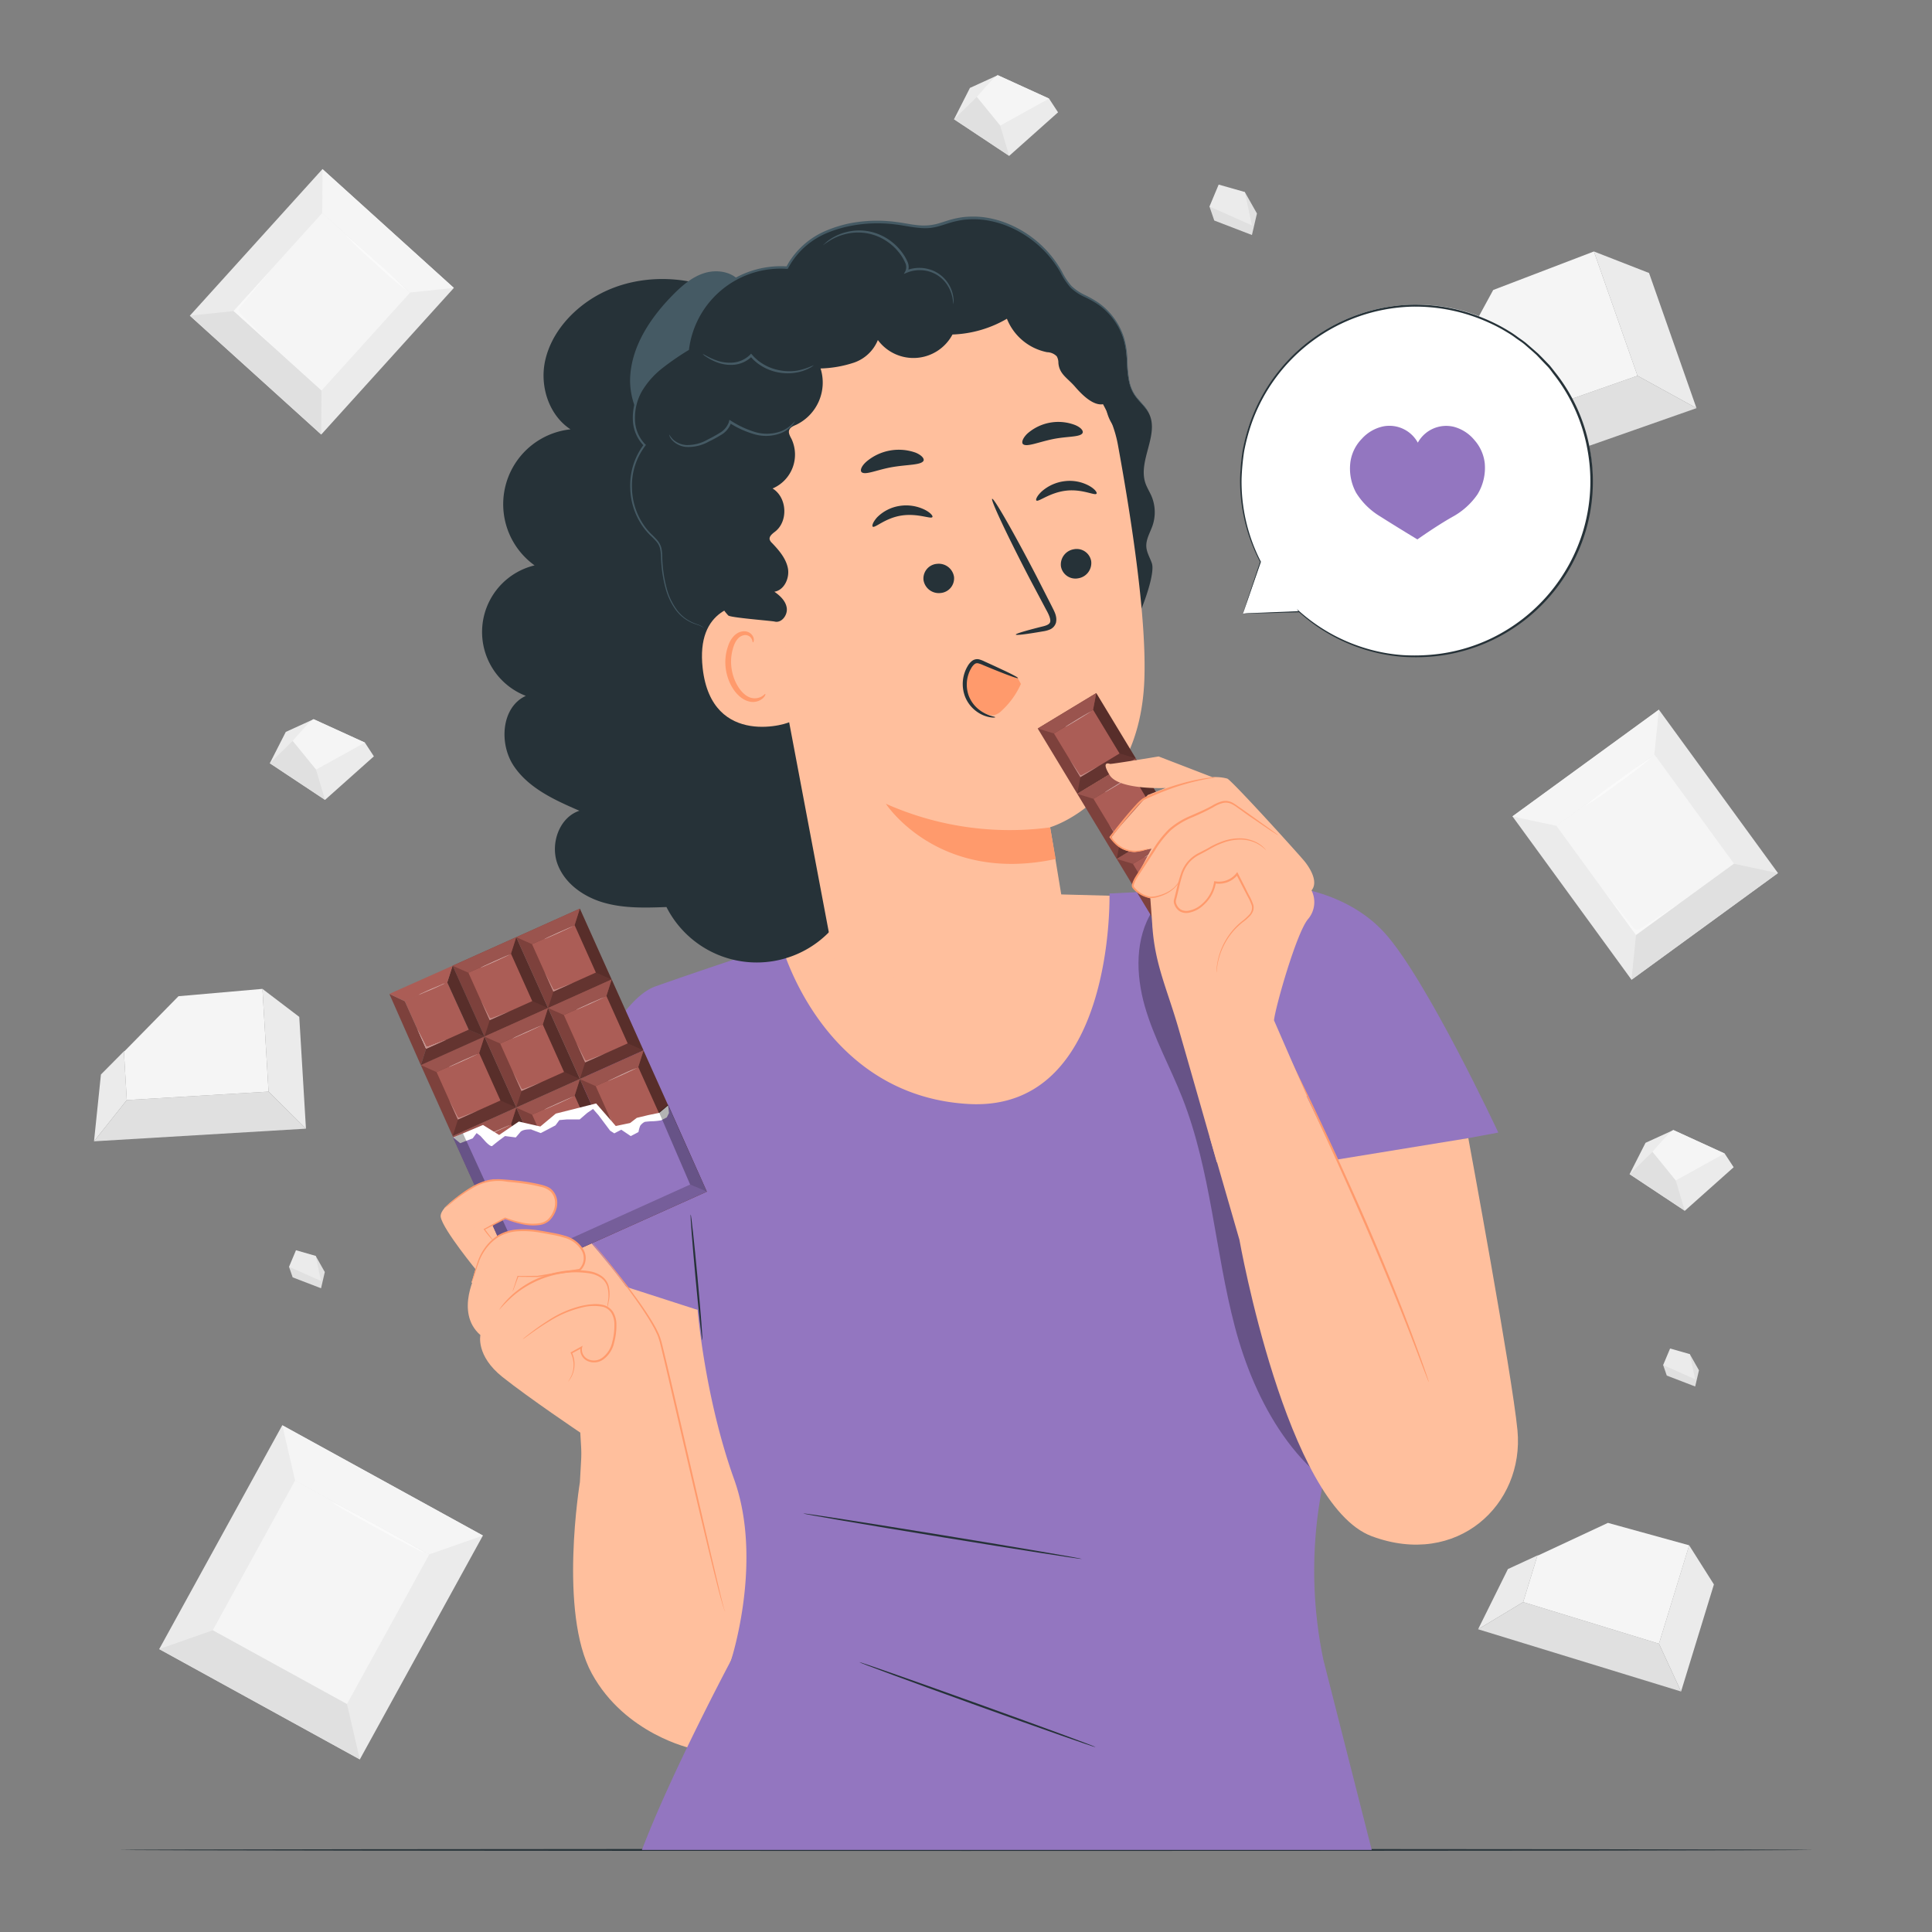 <svg xmlns="http://www.w3.org/2000/svg" viewBox="0 0 500 500"><rect x="0" y="0" width="500" height="500" fill="#808080" stroke="none"/><g id="freepik--background-complete--inject-1069"><rect x="53.47" y="379.04" width="59.25" height="66.11" transform="translate(208.8 10.94) rotate(28.8)" style="fill:#ebebeb"></rect><rect x="63.27" y="389.98" width="39.64" height="44.23" transform="translate(208.8 10.94) rotate(28.8)" style="fill:#f5f5f5"></rect><polygon points="76.38 383.17 73.06 368.86 124.98 397.4 111.12 402.26 76.38 383.17" style="fill:#f5f5f5"></polygon><polygon points="41.2 426.78 55.06 421.92 89.8 441.02 93.12 455.33 41.2 426.78" style="fill:#e0e0e0"></polygon><g style="opacity:0.5"><path d="M109.61,401.77c-.08.14-5.43-2.65-12-6.24s-11.74-6.6-11.66-6.74,5.42,2.65,11.94,6.24S109.68,401.63,109.61,401.77Z" style="fill:#fff"></path></g><rect x="60.38" y="52.53" width="45.85" height="51.16" transform="translate(73.91 -35.7) rotate(42.13)" style="fill:#ebebeb"></rect><rect x="67.96" y="60.99" width="30.68" height="34.23" transform="translate(73.91 -35.7) rotate(42.13)" style="fill:#f5f5f5"></rect><g style="opacity:0.3"><path d="M70,70,60.44,80.51,71,90.09l-8.84-9a1.08,1.08,0,0,1-.13-1.44Z" style="fill:#fff"></path></g><polygon points="83.41 55.13 83.46 43.76 117.46 74.51 106.16 75.7 83.41 55.13" style="fill:#f5f5f5"></polygon><polygon points="49.14 81.69 60.44 80.51 83.19 101.08 83.14 112.45 49.14 81.69" style="fill:#e0e0e0"></polygon><g style="opacity:0.5"><path d="M105.11,75.06a103,103,0,0,1-7.91-6.8,100.83,100.83,0,0,1-7.55-7.19c.09-.1,3.63,2.94,7.9,6.8A102.3,102.3,0,0,1,105.11,75.06Z" style="fill:#fff"></path></g><rect x="402.33" y="192.47" width="46.89" height="52.32" transform="translate(-47.09 292.65) rotate(-36.08)" style="fill:#ebebeb"></rect><rect x="410.08" y="201.12" width="31.37" height="35.01" transform="translate(-47.09 292.65) rotate(-36.08)" style="fill:#f5f5f5"></rect><g style="opacity:0.3"><path d="M414.84,230.27,423.4,242l11.8-8.6-10.82,7a1.11,1.11,0,0,1-1.47-.17Z" style="fill:#fff"></path></g><polygon points="402.79 213.72 391.42 211.29 429.32 183.68 428.14 195.24 402.79 213.72" style="fill:#f5f5f5"></polygon><polygon points="422.22 253.58 423.4 242.01 448.75 223.54 460.12 225.97 422.22 253.58" style="fill:#e0e0e0"></polygon><g style="opacity:0.5"><path d="M427.28,196.16a104.91,104.91,0,0,1-8.45,6.49,104.27,104.27,0,0,1-8.78,6.06,104.09,104.09,0,0,1,8.46-6.49A103.27,103.27,0,0,1,427.28,196.16Z" style="fill:#fff"></path></g><polygon points="81.17 186.13 73.96 189.42 69.83 197.53 84.12 207.01 96.76 195.74 94.43 192.18 81.17 186.13" style="fill:#ebebeb"></polygon><path d="M81.17,186.13c-.76.13-5.43,5.63-5.43,5.63l6.05,7.42,12.64-7Z" style="fill:#f5f5f5"></path><polygon points="69.83 197.53 75.74 191.76 81.79 199.18 84.12 207.01 69.83 197.53" style="fill:#e0e0e0"></polygon><polygon points="433.08 292.46 425.86 295.76 421.74 303.87 436.03 313.35 448.67 302.08 446.33 298.51 433.08 292.46" style="fill:#ebebeb"></polygon><path d="M433.08,292.46c-.76.14-5.43,5.64-5.43,5.64l6,7.42,12.64-7Z" style="fill:#f5f5f5"></path><polygon points="421.74 303.87 427.65 298.1 433.69 305.52 436.03 313.35 421.74 303.87" style="fill:#e0e0e0"></polygon><polygon points="258.23 19.46 251.02 22.75 246.9 30.86 261.18 40.34 273.82 29.07 271.49 25.51 258.23 19.46" style="fill:#ebebeb"></polygon><path d="M258.23,19.46c-.76.13-5.43,5.63-5.43,5.63l6.05,7.42,12.64-7Z" style="fill:#f5f5f5"></path><polygon points="246.9 30.86 252.8 25.09 258.85 32.51 261.18 40.34 246.9 30.86" style="fill:#e0e0e0"></polygon><polygon points="430.42 353.27 431.36 356 438.71 358.82 439.69 354.63 437.31 350.44 430.42 353.27" style="fill:#e0e0e0"></polygon><polygon points="437.31 350.44 432.22 348.99 430.42 353.27 438.71 356.95 437.31 350.44" style="fill:#ebebeb"></polygon><polygon points="74.8 327.85 75.74 330.58 83.09 333.4 84.06 329.2 81.69 325.02 74.8 327.85" style="fill:#e0e0e0"></polygon><polygon points="81.69 325.02 76.6 323.56 74.8 327.85 83.09 331.52 81.69 325.02" style="fill:#ebebeb"></polygon><polygon points="313.01 53.45 314.25 57.07 324 60.82 325.3 55.25 322.15 49.69 313.01 53.45" style="fill:#e0e0e0"></polygon><polygon points="322.15 49.69 315.39 47.77 313.01 53.45 324 58.33 322.15 49.69" style="fill:#ebebeb"></polygon><polygon points="374.06 97.56 368.87 107.01 372.74 128.9 379.41 112.81 374.06 97.56" style="fill:#ebebeb"></polygon><polygon points="412.5 65.08 423.78 97.24 439.05 105.63 426.77 70.65 412.5 65.08" style="fill:#ebebeb"></polygon><polygon points="379.41 112.81 372.74 128.9 439.05 105.63 423.78 97.24 379.41 112.81" style="fill:#e0e0e0"></polygon><polygon points="374.06 97.56 374.06 97.56 379.41 112.81 374.06 97.56" style="fill:#fff"></polygon><g style="opacity:0.3"><polygon points="374.06 97.56 374.06 97.56 379.41 112.81 374.06 97.56" style="fill:#fff"></polygon></g><polygon points="412.5 65.08 412.5 65.08 386.44 75.05 374.3 97.36 374.06 97.56 379.41 112.81 423.78 97.24 412.5 65.08" style="fill:#f5f5f5"></polygon><g style="opacity:0.2"><polygon points="402.56 118.43 439.05 105.63 372.74 128.9 402.56 118.43" style="fill:#fff"></polygon></g><polygon points="397.9 402.54 390.25 406.07 382.53 421.65 394.2 414.62 397.9 402.54" style="fill:#ebebeb"></polygon><polygon points="437.15 399.92 429.34 425.39 435.06 437.76 443.56 410.05 437.15 399.92" style="fill:#ebebeb"></polygon><polygon points="394.2 414.62 382.53 421.65 435.06 437.76 429.34 425.39 394.2 414.62" style="fill:#e0e0e0"></polygon><polygon points="397.9 402.54 397.9 402.54 394.2 414.62 397.9 402.54" style="fill:#fff"></polygon><g style="opacity:0.3"><polygon points="397.9 402.54 397.9 402.54 394.2 414.62 397.9 402.54" style="fill:#fff"></polygon></g><polygon points="437.16 399.92 437.15 399.92 416.13 394.12 398.14 402.52 397.9 402.54 394.2 414.62 429.34 425.39 437.16 399.92" style="fill:#f5f5f5"></polygon><g style="opacity:0.2"><polygon points="406.16 428.89 435.06 437.76 382.53 421.65 406.16 428.89" style="fill:#fff"></polygon></g><polygon points="32.06 272.09 26.12 278.08 24.33 295.37 32.81 284.7 32.06 272.09" style="fill:#ebebeb"></polygon><polygon points="67.92 255.92 69.5 282.51 79.18 292.1 77.45 263.17 67.92 255.92" style="fill:#ebebeb"></polygon><polygon points="32.81 284.7 24.33 295.37 79.18 292.1 69.5 282.51 32.81 284.7" style="fill:#e0e0e0"></polygon><polygon points="32.06 272.09 32.06 272.09 32.81 284.7 32.06 272.09" style="fill:#fff"></polygon><g style="opacity:0.3"><polygon points="32.06 272.09 32.06 272.09 32.81 284.7 32.06 272.09" style="fill:#fff"></polygon></g><polygon points="67.92 255.92 67.92 255.92 46.19 257.82 32.28 271.99 32.06 272.09 32.81 284.7 69.5 282.51 67.92 255.92" style="fill:#f5f5f5"></polygon><g style="opacity:0.2"><polygon points="49 293.9 79.18 292.1 24.33 295.37 49 293.9" style="fill:#fff"></polygon></g></g><g id="freepik--Table--inject-1069"><path d="M469.34,478.76c0,.14-98.18.26-219.27.26s-219.29-.12-219.29-.26,98.16-.26,219.29-.26S469.34,478.61,469.34,478.76Z" style="fill:#263238"></path></g><g id="freepik--speech-bubble--inject-1069"><path d="M321.69,158.81l4.54-13.37a45.53,45.53,0,1,1,10,12.86v0Z" style="fill:#fff"></path><path d="M321.69,158.81s.3,0,.91,0l2.77-.06,10.88-.3h.2l-.11-.18v0l-.18.15a45.43,45.43,0,0,0,19.74,10.43,44.69,44.69,0,0,0,7,1.12,50.47,50.47,0,0,0,7.57-.05,45.15,45.15,0,0,0,15.9-4.33,45.77,45.77,0,0,0,24-28.13,45.17,45.17,0,0,0,1.17-20.77,44.69,44.69,0,0,0-8.75-19.93c-.59-.74-1.15-1.49-1.75-2.21l-1.93-2-1-1L397,90.57l-2.1-1.82c-.72-.58-1.49-1.08-2.23-1.62a24.41,24.41,0,0,0-2.28-1.52,42.66,42.66,0,0,0-4.81-2.55,46.33,46.33,0,0,0-20.5-4.2,45.67,45.67,0,0,0-41.58,30.57,50.42,50.42,0,0,0-1.93,7.34,60.75,60.75,0,0,0-.64,7,45.3,45.3,0,0,0,5.18,21.68v-.09c-1.46,4.37-2.57,7.73-3.34,10q-.54,1.68-.84,2.55c-.18.57-.26.85-.26.85s.11-.3.31-.88.51-1.44.9-2.56c.79-2.26,1.94-5.58,3.44-9.9l0,0,0-.05a45.22,45.22,0,0,1-5-21.56,59.87,59.87,0,0,1,.66-7,50.92,50.92,0,0,1,1.94-7.27,45.34,45.34,0,0,1,41.21-30.17,45.78,45.78,0,0,1,20.25,4.16,40.79,40.79,0,0,1,4.75,2.52,22.65,22.65,0,0,1,2.25,1.51c.74.53,1.5,1,2.21,1.6l2.07,1.8,1,.9.95,1c.63.67,1.27,1.33,1.91,2s1.15,1.46,1.72,2.18a44.23,44.23,0,0,1,8.66,19.7,44.84,44.84,0,0,1-1.15,20.53,45.41,45.41,0,0,1-23.65,27.86,44.85,44.85,0,0,1-15.74,4.32,49.62,49.62,0,0,1-7.5.08,44.26,44.26,0,0,1-6.92-1.08,45.58,45.58,0,0,1-19.66-10.25l-.64-.57.46.72v0l.1-.18-10.79.43-2.8.12Z" style="fill:#263238"></path><path d="M384.25,119.87a10.8,10.8,0,0,0-2.64-5.94,10.36,10.36,0,0,0-5.34-3.47,8.38,8.38,0,0,0-9.34,4.1,8.38,8.38,0,0,0-9-4.2,10.35,10.35,0,0,0-5.5,3.21,10.76,10.76,0,0,0-2.92,5.81,13.13,13.13,0,0,0,1.45,8.14,18.6,18.6,0,0,0,6.28,6.16c4.13,2.63,9.58,5.92,9.58,5.92s4.75-3.38,9-5.8a18.72,18.72,0,0,0,6.56-5.87A13.13,13.13,0,0,0,384.25,119.87Z" style="fill:#9376C0"></path></g><g id="freepik--Character--inject-1069"><path d="M150.08,383.57s-5.56,33.75,3.08,49.53,25.89,19.42,25.89,19.42,12.34-25,15-37.59-.25-81.95-.25-81.95l-40.69-4Z" style="fill:#ffbf9d"></path><path d="M199.17,246.17c1.41-.32,16.54-6.42,16.54-6.42l57.15-8.32,27.72.74-7.25,42.59-20.47,20.58-30,4.17s-38-11.65-36.82-11.94S199.17,246.17,199.17,246.17Z" style="fill:#ffbf9d"></path><path d="M330.2,229.05s17.18.38,28.05,12.28,29.51,51.78,29.51,51.78l-55.92,10.35s-21.74-50.22-21.74-51.77S330.2,229.05,330.2,229.05Z" style="fill:#9376C0"></path><path d="M166.13,478.76H355l-12.5-49.16a113,113,0,0,1,.71-49.38c2.71-11.37,4.23-17.81,5.75-26.65,6.34-36.83-18.73-124.52-18.73-124.52l-43.1,2.19s1.55,56.64-36.5,54.47-48.42-41.38-48.42-41.38-15.71,5-32.56,10.94-34.78,69-34.78,69L180.54,339s1.84,22.64,9.45,43.84-.8,46.87-.8,46.87S173.73,458.73,166.13,478.76Z" style="fill:#9376C0"></path><path d="M178.74,314.3c.14,0,.94,7.26,1.77,16.25s1.39,16.29,1.25,16.31-.94-7.27-1.77-16.26S178.6,314.31,178.74,314.3Z" style="fill:#263238"></path><path d="M280,403.46c0,.14-16.19-2.38-36.11-5.63s-36.06-6-36-6.15,16.19,2.38,36.11,5.63S280,403.32,280,403.46Z" style="fill:#263238"></path><path d="M283.52,452.16c0,.14-13.78-4.68-30.67-10.76s-30.54-11.11-30.5-11.25,13.78,4.68,30.68,10.76S283.57,452,283.52,452.16Z" style="fill:#263238"></path><path d="M136.08,180.09a17.73,17.73,0,0,1,2.27-33.77,19.49,19.49,0,0,1,9.3-35.21c-5.6-3.66-8-11.16-6.58-17.7s6-12.09,11.56-15.78C167.85,67.56,190.78,72,201.15,87l15.42,151.92a26.2,26.2,0,0,1-44.09-4.18c-5.46.2-11,.38-16.28-1.15s-10.22-5.06-12-10.22.57-11.83,5.75-13.55c-6.39-2.76-13.14-5.82-17-11.61S129.76,183,136.08,180.09Z" style="fill:#263238"></path><path d="M163.11,97.21c.55-8,5.37-15.13,11-20.86,2.36-2.4,5-4.7,8.22-5.69s7.14-.38,9.22,2.27l.35,5.62c2,8.73-3.77,17.14-5.83,25.85-.9,3.79-1.43,8.26-4.75,10.3a8.37,8.37,0,0,1-5.93.79C167.51,114,162.55,105.22,163.11,97.21Z" style="fill:#455a64"></path><path d="M168.2,138.16a18,18,0,0,1-1.36-23c-3.78-3.66-3.43-10.12-.64-14.59s7.39-7.43,11.85-10.23c1.06-12.3,13.4-22.45,25.68-21.11,5-9.91,18-13,29-11.33,2.68.42,5.39,1.06,8.08.7a47.2,47.2,0,0,0,5.76-1.56c10.57-2.84,22.24,3.36,27.73,12.83a19.61,19.61,0,0,0,2.89,4.37c1.62,1.62,3.88,2.41,5.86,3.56a17.36,17.36,0,0,1,8.23,11.87c.71,4.15,0,8.76,2.21,12.33,1.12,1.79,2.92,3.12,3.86,5,2.73,5.49-2.88,12.18-.93,18,.4,1.19,1.09,2.25,1.59,3.4a10.76,10.76,0,0,1,.31,7.5c-.62,1.87-1.79,3.66-1.65,5.63.1,1.5.95,2.82,1.43,4.24,1.19,3.47-4.72,18.18-7.55,20.52L198.77,179a17.31,17.31,0,0,1-15.2-13.07,6.37,6.37,0,0,0-1.3-3.27,7.39,7.39,0,0,0-2.72-1.31c-6.32-2.41-8.09-10.45-8.33-17.21a8.23,8.23,0,0,0-.41-2.8A10.54,10.54,0,0,0,168.2,138.16Z" style="fill:#263238"></path><path d="M194.41,134.92C192,118.69,199.83,98.68,215,88.64c9.54-6.33,17.48-7.39,22.75-8.7A37.56,37.56,0,0,1,260,81.68c5.22.54,26,15.14,29.32,33.47,3.72,20.35,7.45,45.35,6.83,60.94-1.25,31.34-24.37,38-24.37,38s4,24.26,4,24.26l5,18.84-64.3-5.44Z" style="fill:#ffbf9d"></path><path d="M282.4,145.23a4,4,0,0,1-3.34,4.43,3.8,3.8,0,0,1-4.49-3.08,4,4,0,0,1,3.33-4.43A3.8,3.8,0,0,1,282.4,145.23Z" style="fill:#263238"></path><path d="M283.77,127.77c-.43.57-3.68-1.29-7.92-.78s-7.11,3-7.63,2.54c-.25-.2.14-1.19,1.37-2.34a10.92,10.92,0,0,1,6-2.67,10.5,10.5,0,0,1,6.38,1.26C283.43,126.63,284,127.51,283.77,127.77Z" style="fill:#263238"></path><path d="M262.89,164.23c-.05-.24,2.54-1,6.75-2.06,1.07-.24,2.07-.57,2.17-1.33s-.43-1.93-1.11-3.13l-4.18-7.88c-5.84-11.23-10.21-20.51-9.75-20.74s5.56,8.68,11.4,19.91l4.05,7.94c.56,1.18,1.43,2.5,1.07,4.19a2.77,2.77,0,0,1-1.6,1.79,7.41,7.41,0,0,1-1.81.48C265.6,164.14,262.94,164.47,262.89,164.23Z" style="fill:#263238"></path><path d="M271.76,214.13a78.82,78.82,0,0,1-42.5-6.12s13.49,20.82,43.95,14.3Z" style="fill:#ff9a6c"></path><path d="M280.17,112.06c-.59,1.12-3.92.81-7.68,1.58s-6.79,2.13-7.74,1.3c-.42-.42-.13-1.47,1.07-2.67A12.11,12.11,0,0,1,278.24,110C279.78,110.64,280.43,111.52,280.17,112.06Z" style="fill:#263238"></path><path d="M239,150.1a4,4,0,0,0,4.41,3.37,3.81,3.81,0,0,0,3.49-4.18,4,4,0,0,0-4.4-3.37A3.81,3.81,0,0,0,239,150.1Z" style="fill:#263238"></path><path d="M225.87,136.3c.57.43,3.2-2.23,7.43-2.88s7.65,1,8,.39c.19-.26-.45-1.11-1.95-1.88a10.93,10.93,0,0,0-6.53-1,10.44,10.44,0,0,0-5.8,2.93C225.89,135.11,225.6,136.11,225.87,136.3Z" style="fill:#263238"></path><path d="M223,122.21c1,.82,4.08-.68,8-1.34s7.34-.49,8-1.61c.26-.54-.41-1.42-2-2.1a12.95,12.95,0,0,0-12.84,2.37C222.85,120.73,222.55,121.79,223,122.21Z" style="fill:#263238"></path><path d="M203,163.47c-.28-2.29-3.57-7.38-5.87-7.47-6.16-.22-17,1.55-15.28,16.91,2.34,21,22.94,14.31,22.91,13.7S203.9,171.38,203,163.47Z" style="fill:#ffbf9d"></path><path d="M198.06,179.59c-.1-.06-.34.3-.92.65a3.69,3.69,0,0,1-2.73.36c-2.31-.57-4.57-3.88-5.09-7.65a12.08,12.08,0,0,1,.44-5.35c.47-1.61,1.34-2.8,2.44-3.12a1.88,1.88,0,0,1,2.27.76c.34.56.26,1,.37,1s.41-.4.15-1.25a2.4,2.4,0,0,0-1-1.23,2.79,2.79,0,0,0-2.08-.31c-1.61.3-2.9,1.95-3.46,3.69a12.56,12.56,0,0,0-.61,6c.6,4.21,3.21,7.93,6.35,8.47a3.93,3.93,0,0,0,3.28-.93C198.08,180.1,198.14,179.62,198.06,179.59Z" style="fill:#ff9a6c"></path><path d="M294.13,114.86c-4.55-2.14-7.69-5.43-8-10.45-2.71,1.17-6-2.11-7.92-4.34s-4.08-3.23-4.3-6.17a3.33,3.33,0,0,0-.42-1.68A3.59,3.59,0,0,0,271,91.15a14.15,14.15,0,0,1-10.41-8.66,29.89,29.89,0,0,1-14.09,4.08A11.44,11.44,0,0,1,227.19,88,10.26,10.26,0,0,1,221,93.85a30,30,0,0,1-8.64,1.51,12.12,12.12,0,0,1-6.3,14.57c-.72.31-1.56.64-1.82,1.39s.23,1.57.61,2.29a9.53,9.53,0,0,1-4.91,12.81c3.74,2.26,4.12,8.45.68,11.14-.71.55-1.64,1.23-1.42,2.1a2,2,0,0,0,.57.84c1.81,1.88,3.63,4,4.13,6.53s-.91,5.69-3.49,6.11c1.51,1.05,3,2.46,3.21,4.28s-1.37,3.89-3.15,3.44c-.76-.2-11.45-1-12-1.58-6.89-7.35-.49-17.14-1.09-27.2s1.74-20.15,5.7-29.41a47.64,47.64,0,0,1,6.25-11,63.87,63.87,0,0,1,10.52-9.86c4.91-3.93,10-7.87,15.87-10,11-4,23.26-1.31,34.39,2.32a49.63,49.63,0,0,1,12.2,5.36c4.44,2.94,7.95,7.09,11.09,11.4,4.53,6.22,8.5,13,10.14,20.57" style="fill:#263238"></path><path d="M297.37,107a7.92,7.92,0,0,0-1.4-2.11c-.53-.65-1.25-1.38-2-2.35a9.75,9.75,0,0,1-1.65-3.78,31.56,31.56,0,0,1-.53-5.2,23.27,23.27,0,0,0-.91-6.21,17.54,17.54,0,0,0-3.55-6.27,17.07,17.07,0,0,0-2.94-2.66,25.46,25.46,0,0,0-3.61-2.07A13.12,13.12,0,0,1,277.3,74a17.09,17.09,0,0,1-2.46-3.71,28.3,28.3,0,0,0-14.95-12.77,25,25,0,0,0-5.28-1.3,22.66,22.66,0,0,0-5.58,0,24.81,24.81,0,0,0-2.8.57c-.92.26-1.82.56-2.73.84a13.64,13.64,0,0,1-5.61.68c-1.92-.14-3.84-.6-5.84-.85a37.34,37.34,0,0,0-12.22.35,32.72,32.72,0,0,0-6,1.87A20.88,20.88,0,0,0,204.09,68c-.21.38-.43.75-.65,1.13l.32-.18a24.52,24.52,0,0,0-26,21.4l.14-.23A66.14,66.14,0,0,0,171,94.87a22.19,22.19,0,0,0-5.36,6.09,14.56,14.56,0,0,0-1.86,7.57,10,10,0,0,0,2.86,6.84l0-.35a17.5,17.5,0,0,0-3.53,11.35,17.91,17.91,0,0,0,3.44,10.16,16.81,16.81,0,0,0,1.64,1.91,22.1,22.1,0,0,1,1.67,1.69,4.49,4.49,0,0,1,1,2,13.41,13.41,0,0,1,.21,2.18,34.1,34.1,0,0,0,1.18,7.94A16.82,16.82,0,0,0,175,158a10.43,10.43,0,0,0,3.68,3c1.16.58,2.15.74,2.73,1.07a4.3,4.3,0,0,1,.84.54,2.59,2.59,0,0,0-.8-.62c-.58-.35-1.57-.54-2.7-1.14a10.17,10.17,0,0,1-3.56-3,16.64,16.64,0,0,1-2.69-5.74,34.79,34.79,0,0,1-1.11-7.87,12.58,12.58,0,0,0-.19-2.25,4.9,4.9,0,0,0-1.06-2.14,23.13,23.13,0,0,0-1.69-1.74,16,16,0,0,1-1.59-1.87,17.45,17.45,0,0,1-3.3-9.91,17,17,0,0,1,3.47-11l.14-.19L167,115a9.39,9.39,0,0,1-2.67-6.49,14,14,0,0,1,1.8-7.26,21.74,21.74,0,0,1,5.23-5.92,68,68,0,0,1,6.83-4.71l.13-.08,0-.15a23.89,23.89,0,0,1,25.33-20.81l.21,0,.11-.2c.21-.35.42-.72.63-1.08a20.21,20.21,0,0,1,9.43-8A31.75,31.75,0,0,1,220,58.49a36.51,36.51,0,0,1,6.05-.68,37,37,0,0,1,6,.32c2,.24,3.9.7,5.88.85a15.52,15.52,0,0,0,3,0,17.91,17.91,0,0,0,2.85-.67c.92-.28,1.82-.59,2.72-.84a25.23,25.23,0,0,1,2.72-.56,22.44,22.44,0,0,1,5.43,0,25.25,25.25,0,0,1,5.16,1.25,27.92,27.92,0,0,1,14.71,12.49,17.8,17.8,0,0,0,2.55,3.8,13.44,13.44,0,0,0,3.65,2.43,25.06,25.06,0,0,1,3.57,2,17,17,0,0,1,2.88,2.58,17.26,17.26,0,0,1,3.51,6.11,22.82,22.82,0,0,1,.95,6.12,30.14,30.14,0,0,0,.59,5.24,9.91,9.91,0,0,0,1.74,3.83c.74,1,1.48,1.69,2,2.32a12.5,12.5,0,0,1,1.16,1.49C297.26,106.84,297.36,107,297.37,107Z" style="fill:#455a64"></path><path d="M213,63.45s.52-.38,1.48-1a14,14,0,0,1,4.41-1.89,13.34,13.34,0,0,1,7,.17,13.79,13.79,0,0,1,7,4.92,11.27,11.27,0,0,1,1.33,2.25,2.66,2.66,0,0,1,.12,2.23l-.43.77.82-.34a8.7,8.7,0,0,1,6.58,0,8.39,8.39,0,0,1,4,3.45,9.3,9.3,0,0,1,1.24,3.35c.13.84.12,1.31.17,1.31s0-.12.05-.34a4.71,4.71,0,0,0,0-1,8.79,8.79,0,0,0-5.27-7.28,9.19,9.19,0,0,0-7-.06l.39.43a3.25,3.25,0,0,0-.07-2.76,12,12,0,0,0-1.41-2.39,14.1,14.1,0,0,0-7.3-5.1,13.45,13.45,0,0,0-7.29-.05,13.29,13.29,0,0,0-4.44,2.12,9.71,9.71,0,0,0-1,.86A1.68,1.68,0,0,0,213,63.45Z" style="fill:#455a64"></path><path d="M181.9,91.65a3.43,3.43,0,0,0,.82.66,14.24,14.24,0,0,0,2.58,1.36,10.19,10.19,0,0,0,4.33.75,7.55,7.55,0,0,0,5-2.21h-.48c.24.25.48.52.72.78s.54.49.82.74a12.75,12.75,0,0,0,5.63,2.63,13.13,13.13,0,0,0,5.08,0,11.46,11.46,0,0,0,3.21-1.15,4.41,4.41,0,0,0,1-.72,17.87,17.87,0,0,1-4.31,1.43,13.39,13.39,0,0,1-4.88-.16,12.59,12.59,0,0,1-5.35-2.54c-.25-.23-.52-.46-.77-.7s-.46-.49-.68-.74l-.24-.26-.23.25a7.15,7.15,0,0,1-4.6,2.08,10.17,10.17,0,0,1-4.15-.59C183.17,92.45,182,91.55,181.9,91.65Z" style="fill:#455a64"></path><path d="M173.17,112.44s0,.13.1.38a3.62,3.62,0,0,0,.59,1,5.65,5.65,0,0,0,3.65,1.84,10.76,10.76,0,0,0,5.91-1.37,34.11,34.11,0,0,0,3.15-1.71,5.79,5.79,0,0,0,2.58-3l.09-.35-.48.21a24.39,24.39,0,0,0,6.68,3,10.83,10.83,0,0,0,6-.11,8,8,0,0,0,3.43-2.08,5.2,5.2,0,0,0,.66-.87c.13-.22.19-.34.17-.35s-.33.41-1,1a8.26,8.26,0,0,1-3.39,1.84,10.76,10.76,0,0,1-5.69,0,24.68,24.68,0,0,1-6.49-3l-.36-.22-.11.43c0,.1-.05.2-.08.3a5.23,5.23,0,0,1-2.31,2.65,33.53,33.53,0,0,1-3.07,1.7,10.57,10.57,0,0,1-5.6,1.45,5.62,5.62,0,0,1-3.52-1.55A9.92,9.92,0,0,1,173.17,112.44Z" style="fill:#455a64"></path><path d="M250.25,175.92a8.44,8.44,0,0,1,.61-2.78,2.83,2.83,0,0,1,2.13-1.7,4.15,4.15,0,0,1,2,.45l8.27,3.36.95,1.75a21,21,0,0,1-4.89,6.84,4.31,4.31,0,0,1-2.17,1.27,4.87,4.87,0,0,1-3-.94,8.65,8.65,0,0,1-3.16-2.57C249.89,180,250.05,177.86,250.25,175.92Z" style="fill:#ff9a6c"></path><path d="M257.56,185.63c.05-.2-1.84-.23-4.06-1.88a8.29,8.29,0,0,1-2.81-3.74,8.5,8.5,0,0,1,0-5.66,7.31,7.31,0,0,1,.63-1.36,3.6,3.6,0,0,1,.84-1.07,1.1,1.1,0,0,1,1-.25,7.15,7.15,0,0,1,1.26.45c1.74.73,3.32,1.37,4.64,1.89,2.66,1.05,4.34,1.62,4.4,1.48s-1.51-1-4.09-2.19c-1.29-.61-2.83-1.32-4.55-2.1a7.71,7.71,0,0,0-1.45-.56,2.21,2.21,0,0,0-1.85.44,4.6,4.6,0,0,0-1.12,1.36,8.78,8.78,0,0,0-.72,1.55,9.12,9.12,0,0,0,.11,6.38,8.7,8.7,0,0,0,3.3,4,8.15,8.15,0,0,0,3.24,1.27C257.11,185.76,257.56,185.69,257.56,185.63Z" style="fill:#263238"></path><g style="opacity:0.3"><path d="M298.33,235.59c-4.62,7.2-4.41,16.58-2.06,24.81s6.59,15.77,9.72,23.73c7.43,18.89,8.43,39.64,13.6,59.27s16.32,39.71,35.44,46.52l2.83-38.75-44.27-91.76s-15.53-16.3-15.39-20.06"></path></g><path d="M320.76,320.85S332.9,389.33,355,397.57s39.55-8.18,37.72-27.41C391.32,355.67,380,294.55,380,294.55l-34,5.55L332.1,271l-19,23.33Z" style="fill:#ffbf9d"></path><path d="M369.74,357.62a1.14,1.14,0,0,1-.11-.22l-.26-.66-1-2.55c-.84-2.22-2.06-5.43-3.6-9.38-3.08-7.9-7.51-18.75-12.71-30.6S341.94,291.73,338.36,284c-1.78-3.81-3.22-6.91-4.24-9.11L333,272.45l-.28-.65a.88.88,0,0,1-.08-.23s.05.06.13.2.19.38.33.63c.3.6.7,1.42,1.22,2.45,1.06,2.17,2.55,5.25,4.39,9,3.67,7.65,8.65,18.27,13.86,30.12s9.59,22.74,12.58,30.68c1.5,4,2.67,7.2,3.45,9.44.37,1.09.67,1.95.88,2.58l.22.68A.67.67,0,0,1,369.74,357.62Z" style="fill:#ff9a6c"></path><rect x="272.4" y="182.53" width="17.71" height="19.76" transform="translate(-58.99 173.46) rotate(-31.19)" style="fill:#7d413c"></rect><rect x="275.33" y="185.8" width="11.85" height="13.22" transform="translate(-58.99 173.47) rotate(-31.19)" style="fill:#ab5d56"></rect><g style="opacity:0.3"><path d="M276.76,196.44l2.84,4.69,4.72-2.85L280,200.55a.41.41,0,0,1-.55-.11Z" style="fill:#fff"></path></g><g style="opacity:0.3"><polygon points="283.71 179.38 282.89 183.69 289.74 195 293.94 196.28 283.71 179.38"></polygon></g><polygon points="272.76 189.82 268.56 188.54 283.71 179.38 282.89 183.69 272.76 189.82" style="fill:#ab5d56"></polygon><g style="opacity:0.1"><polygon points="272.76 189.82 268.56 188.54 283.71 179.38 282.89 183.69 272.76 189.82"></polygon></g><g style="opacity:0.2"><polygon points="278.79 205.45 279.6 201.13 289.74 195 293.94 196.28 278.79 205.45"></polygon></g><g style="opacity:0.5"><path d="M282.54,184s-1.5,1-3.4,2.15-3.46,2.06-3.49,2,1.5-1,3.4-2.16S282.52,184,282.54,184Z" style="fill:#fff"></path></g><rect x="282.63" y="199.45" width="17.68" height="19.72" transform="translate(-66.26 181.14) rotate(-31.18)" style="fill:#7d413c"></rect><rect x="285.55" y="202.71" width="11.83" height="13.19" transform="translate(-66.26 181.14) rotate(-31.18)" style="fill:#ab5d56"></rect><g style="opacity:0.3"><path d="M287,213.33l2.83,4.68,4.72-2.85-4.3,2.27a.4.4,0,0,1-.54-.11Z" style="fill:#fff"></path></g><g style="opacity:0.3"><polygon points="293.92 196.3 293.11 200.6 299.94 211.89 304.13 213.16 293.92 196.3"></polygon></g><polygon points="282.99 206.73 278.8 205.45 293.92 196.3 293.11 200.6 282.99 206.73" style="fill:#ab5d56"></polygon><g style="opacity:0.1"><polygon points="282.99 206.73 278.8 205.45 293.92 196.3 293.11 200.6 282.99 206.73"></polygon></g><g style="opacity:0.2"><polygon points="289.01 222.32 289.82 218.01 299.94 211.89 304.13 213.16 289.01 222.32"></polygon></g><g style="opacity:0.5"><path d="M292.76,200.92s-1.5,1-3.4,2.15-3.46,2.05-3.48,2,1.5-1,3.39-2.15S292.73,200.88,292.76,200.92Z" style="fill:#fff"></path></g><rect x="292.84" y="216.29" width="17.68" height="19.72" transform="translate(-73.5 188.86) rotate(-31.18)" style="fill:#7d413c"></rect><rect x="295.76" y="219.55" width="11.83" height="13.19" transform="translate(-73.5 188.86) rotate(-31.18)" style="fill:#ab5d56"></rect><g style="opacity:0.3"><path d="M297.2,230.17l2.83,4.68,4.72-2.85-4.3,2.27a.41.41,0,0,1-.54-.11Z" style="fill:#fff"></path></g><g style="opacity:0.3"><polygon points="304.13 213.13 303.32 217.44 310.15 228.73 314.35 230 304.13 213.13"></polygon></g><polygon points="293.2 223.56 289.01 222.29 304.13 213.13 303.32 217.44 293.2 223.56" style="fill:#ab5d56"></polygon><g style="opacity:0.1"><polygon points="293.2 223.56 289.01 222.29 304.13 213.13 303.32 217.44 293.2 223.56"></polygon></g><g style="opacity:0.2"><polygon points="299.22 239.16 300.03 234.85 310.15 228.73 314.35 230 299.22 239.16"></polygon></g><g style="opacity:0.5"><path d="M303,217.76s-1.5,1-3.4,2.15-3.46,2.05-3.48,2,1.49-1,3.39-2.16S302.94,217.72,303,217.76Z" style="fill:#fff"></path></g><path d="M287.26,197.7c.41.09,12.6-1.93,12.6-1.93l13.93,5.37a11.6,11.6,0,0,1,3.83.36c1.23.51,19,20.09,20.2,21.66s3.44,5.07,1.6,7.28a6.76,6.76,0,0,1-.88,7.4c-3,3.48-8.53,23-8.83,26.22l8.51,19.55-23.31,17.2S308,276.55,305,266.17s-6.18-16.69-6.79-26.82l-.51-6.87s-3.5-.91-4.69-3.4l5-9.45-4.29.88s-4.58,0-6.06-3.9l2.06-2.58,7.31-8.27,4.63-1.83s-12.09.57-14.49-3.34S287.26,197.7,287.26,197.7Z" style="fill:#ffbf9d"></path><path d="M314.84,251.69a4.07,4.07,0,0,1,0-.57,13.16,13.16,0,0,1,.16-1.63,17.51,17.51,0,0,1,2-5.81,17.68,17.68,0,0,1,4.35-5.2,13.92,13.92,0,0,0,1.9-1.71,2.67,2.67,0,0,0,.73-2.35,14,14,0,0,0-1.18-2.58q-1.37-2.64-2.83-5.51l.41,0a6.25,6.25,0,0,1-6,2.28l.3-.22a9.78,9.78,0,0,1-3.22,5.86,7.53,7.53,0,0,1-4,2,3.43,3.43,0,0,1-2.22-.45A3.65,3.65,0,0,1,303.9,234a2.07,2.07,0,0,1-.07-1.16l.26-1,.48-2a37.72,37.72,0,0,1,1.08-3.79,9.1,9.1,0,0,1,4.79-5.39c1-.53,2-1,2.89-1.56a21.81,21.81,0,0,1,2.78-1.26,13.3,13.3,0,0,1,5.17-.88,9.72,9.72,0,0,1,3.83,1,7.42,7.42,0,0,1,2,1.44,3.73,3.73,0,0,1,.56.67,9.36,9.36,0,0,0-2.69-1.93,9.67,9.67,0,0,0-3.76-.85,12.91,12.91,0,0,0-5,.94,19.34,19.34,0,0,0-2.71,1.27c-.9.52-1.89,1.06-2.88,1.58a9.21,9.21,0,0,0-2.74,2,9.35,9.35,0,0,0-1.81,3.13,37.3,37.3,0,0,0-1,3.75l-.48,2-.26,1a1.66,1.66,0,0,0,.06.88,3.14,3.14,0,0,0,1.14,1.52,3,3,0,0,0,1.89.36,7.12,7.12,0,0,0,3.71-1.83,9.31,9.31,0,0,0,3.05-5.54l0-.27.27,0a5.72,5.72,0,0,0,5.5-2.08l.24-.31.18.35c1,1.92,1.91,3.76,2.8,5.53a13.62,13.62,0,0,1,1.2,2.7,2.83,2.83,0,0,1-.09,1.5,4.09,4.09,0,0,1-.75,1.22,13.79,13.79,0,0,1-2,1.74,19.92,19.92,0,0,0-1.77,1.62,17.33,17.33,0,0,0-2.55,3.42,18.18,18.18,0,0,0-2.1,5.69C314.9,250.92,314.89,251.69,314.84,251.69Z" style="fill:#ff9a6c"></path><path d="M305.39,227.7s0,.06-.05.16a4.41,4.41,0,0,1-.22.44,6.23,6.23,0,0,1-1.17,1.51,8.76,8.76,0,0,1-2.52,1.69,12,12,0,0,1-1.78.64,6.1,6.1,0,0,1-2.14.28,7.4,7.4,0,0,1-4.24-2.41,1.36,1.36,0,0,1-.36-.69,2.31,2.31,0,0,1,.14-.73,9,9,0,0,1,.56-1.28c.48-.84,1-1.59,1.53-2.42l3.32-5.14a27.07,27.07,0,0,1,4.08-5.19,20.54,20.54,0,0,1,5.64-3.45c1.94-.87,3.83-1.64,5.51-2.6a9.79,9.79,0,0,1,2.66-1.15,3.84,3.84,0,0,1,2.74.44c.79.44,1.44,1,2.1,1.41l1.89,1.34,5.67,4.06,1.53,1.12a2.76,2.76,0,0,1,.51.43,4.23,4.23,0,0,1-.57-.34l-1.58-1-5.77-3.93L321,209.54c-.67-.44-1.34-1-2.07-1.36a3.38,3.38,0,0,0-2.44-.37,9.08,9.08,0,0,0-2.53,1.12,59,59,0,0,1-5.53,2.64,20.06,20.06,0,0,0-5.5,3.38,26.83,26.83,0,0,0-4,5.08c-1.15,1.78-2.27,3.49-3.34,5.12-.52.81-1.08,1.61-1.52,2.37a9.25,9.25,0,0,0-.55,1.21,2.33,2.33,0,0,0-.12.57,1,1,0,0,0,.26.44,7.11,7.11,0,0,0,3.95,2.32,5.85,5.85,0,0,0,2-.24,13,13,0,0,0,1.76-.58,9,9,0,0,0,2.49-1.57A9.71,9.71,0,0,0,305.39,227.7Z" style="fill:#ff9a6c"></path><path d="M297.35,219.55a3,3,0,0,1-.75.36,8.33,8.33,0,0,1-2.27.53,7.14,7.14,0,0,1-3.59-.58,7.74,7.74,0,0,1-1.9-1.22,10.71,10.71,0,0,1-1.65-1.87l-.1-.13.11-.14c1.9-2.47,4.15-5.35,6.79-8.23a13.91,13.91,0,0,1,1.67-1.58,21.4,21.4,0,0,1,2-1c1.32-.58,2.61-1.1,3.85-1.56a58.39,58.39,0,0,1,6.72-2,42.2,42.2,0,0,1,4.66-.85c.56-.07,1-.1,1.29-.12a1.33,1.33,0,0,1,.45,0,14.19,14.19,0,0,1-1.71.32c-1.09.2-2.67.5-4.6,1a63.55,63.55,0,0,0-6.64,2.13c-1.23.47-2.5,1-3.81,1.58-.63.29-1.37.59-1.93.91a13.28,13.28,0,0,0-1.59,1.52c-2.61,2.85-4.88,5.72-6.81,8.15v-.26a10.19,10.19,0,0,0,1.54,1.81,8,8,0,0,0,1.78,1.19,7,7,0,0,0,3.42.65A14.57,14.57,0,0,0,297.35,219.55Z" style="fill:#ff9a6c"></path><path d="M143.62,308c-.62-.41-10.56-3.75-14.66-3.16s-15.51,6.85-14.9,10.14S123.5,329,123.5,329s-6,10.57.83,16.52c0,0-1.24,5.33,5.74,10.87s20.11,14.37,20.11,14.37l.83,14.41s25,.45,24.21,0-3.9-27.34-4.31-35.55-18.26-28.32-18.26-28.32Z" style="fill:#ffbf9d"></path><path d="M187.67,417c-.12.06-.58-1.33-1.26-3.83s-1.6-6.17-2.7-10.69c-2.2-9-5.12-21.56-8.32-35.4-1.6-6.91-3.1-13.51-4.56-19.48a19.65,19.65,0,0,0-.69-2.13c-.33-.66-.62-1.33-1-2-.69-1.27-1.44-2.47-2.18-3.61-1.49-2.29-3-4.35-4.36-6.23-2.76-3.73-5.1-6.69-6.71-8.72L154,322.62l-.48-.61-.15-.22s.08,0,.2.18.3.35.51.58l1.95,2.29c1.66,2,4,4.92,6.85,8.63,1.39,1.87,2.91,3.92,4.42,6.21.75,1.15,1.51,2.35,2.23,3.63.37.63.67,1.32,1,2a18.1,18.1,0,0,1,.72,2.19c1.5,6,3,12.57,4.61,19.49,3.19,13.81,6.07,26.32,8.17,35.42,1.06,4.5,1.93,8.15,2.54,10.72.31,1.27.56,2.25.74,2.91A4.1,4.1,0,0,0,187.67,417Z" style="fill:#ff9a6c"></path><path d="M100.78,257.23v0S100.77,257.21,100.78,257.23Z" style="fill:#7d413c"></path><path d="M110.28,271.41l-5.51-12.29s-3.7-1.69-4-1.89l8.14,18.44Z" style="fill:#7d413c"></path><polygon points="121.3 266.47 125.38 268.28 117.14 249.92 115.74 254.25 121.3 266.47" style="fill:#7d413c"></polygon><polygon points="115.38 269.04 115.38 269.04 110.28 271.39 108.92 275.67 125.38 268.28 121.27 266.4 115.38 269.04" style="fill:#7d413c"></polygon><path d="M108,266.32l2.25,4.38a.43.43,0,0,0,.54.18l4.63-1.76,5.88-2.64-5.59-12.35-10.93,5,5.51,12.29Z" style="fill:#ab5d56"></path><rect x="120.47" y="245.35" width="18.04" height="20.13" transform="translate(-93.23 75.41) rotate(-24.17)" style="fill:#7d413c"></rect><rect x="123.46" y="248.68" width="12.07" height="13.47" transform="translate(-93.23 75.41) rotate(-24.17)" style="fill:#ab5d56"></rect><g style="opacity:0.3"><path d="M124.46,258.93l2.28,5.1,5.13-2.3-4.63,1.76a.43.43,0,0,1-.54-.18Z" style="fill:#fff"></path></g><g style="opacity:0.3"><polygon points="133.6 242.54 132.24 246.8 137.75 259.09 141.84 260.9 133.6 242.54"></polygon></g><polygon points="121.23 251.74 117.14 249.93 133.6 242.54 132.24 246.8 121.23 251.74" style="fill:#ab5d56"></polygon><g style="opacity:0.1"><polygon points="121.23 251.74 117.14 249.93 133.6 242.54 132.24 246.8 121.23 251.74"></polygon></g><g style="opacity:0.2"><polygon points="125.38 268.29 126.74 264.03 137.75 259.09 141.84 260.9 125.38 268.29"></polygon></g><g style="opacity:0.5"><path d="M131.85,247.08s-1.64.83-3.71,1.76-3.76,1.64-3.78,1.59,1.64-.83,3.71-1.76S131.83,247,131.85,247.08Z" style="fill:#fff"></path></g><rect x="136.94" y="237.96" width="18.04" height="20.13" transform="translate(-88.76 81.51) rotate(-24.17)" style="fill:#7d413c"></rect><rect x="139.92" y="241.29" width="12.07" height="13.47" transform="translate(-88.76 81.5) rotate(-24.17)" style="fill:#ab5d56"></rect><g style="opacity:0.3"><path d="M140.92,251.54l2.29,5.1,5.12-2.3-4.63,1.76a.41.41,0,0,1-.53-.18Z" style="fill:#fff"></path></g><g style="opacity:0.3"><polygon points="150.06 235.15 148.71 239.41 154.22 251.7 158.3 253.51 150.06 235.15"></polygon></g><polygon points="137.69 244.35 133.61 242.54 150.06 235.15 148.71 239.41 137.69 244.35" style="fill:#ab5d56"></polygon><g style="opacity:0.1"><polygon points="137.69 244.35 133.61 242.54 150.06 235.15 148.71 239.41 137.69 244.35"></polygon></g><g style="opacity:0.2"><polygon points="141.85 260.9 143.21 256.64 154.22 251.7 158.3 253.51 141.85 260.9"></polygon></g><g style="opacity:0.5"><path d="M148.31,239.69s-1.64.83-3.71,1.76-3.76,1.64-3.78,1.6,1.64-.84,3.71-1.76S148.29,239.64,148.31,239.69Z" style="fill:#fff"></path></g><rect x="112.24" y="271.07" width="18.04" height="20.13" transform="translate(-104.48 74.3) rotate(-24.17)" style="fill:#7d413c"></rect><rect x="115.22" y="274.4" width="12.07" height="13.47" transform="translate(-104.48 74.29) rotate(-24.17)" style="fill:#ab5d56"></rect><g style="opacity:0.3"><path d="M116.22,284.65l2.29,5.1,5.13-2.3L119,289.21a.43.43,0,0,1-.54-.18Z" style="fill:#fff"></path></g><g style="opacity:0.3"><polygon points="125.37 268.26 124.01 272.52 129.52 284.81 133.61 286.62 125.37 268.26"></polygon></g><polygon points="113 277.46 108.91 275.64 125.37 268.26 124.01 272.52 113 277.46" style="fill:#ab5d56"></polygon><g style="opacity:0.1"><polygon points="113 277.46 108.91 275.64 125.37 268.26 124.01 272.52 113 277.46"></polygon></g><g style="opacity:0.2"><polygon points="117.16 294.01 118.52 289.75 129.53 284.8 133.62 286.62 117.16 294.01"></polygon></g><g style="opacity:0.5"><path d="M123.61,272.79s-1.64.84-3.7,1.76-3.76,1.65-3.78,1.6,1.64-.83,3.7-1.76S123.59,272.75,123.61,272.79Z" style="fill:#fff"></path></g><rect x="128.7" y="263.68" width="18.04" height="20.13" transform="translate(-100.01 80.39) rotate(-24.17)" style="fill:#7d413c"></rect><rect x="131.68" y="267.01" width="12.07" height="13.47" transform="translate(-100.01 80.39) rotate(-24.17)" style="fill:#ab5d56"></rect><g style="opacity:0.3"><path d="M132.68,277.26l2.29,5.1,5.12-2.3-4.62,1.76a.41.41,0,0,1-.54-.18Z" style="fill:#fff"></path></g><g style="opacity:0.3"><polygon points="141.83 260.87 140.47 265.13 145.98 277.42 150.06 279.24 141.83 260.87"></polygon></g><polygon points="129.46 270.07 125.37 268.26 141.83 260.87 140.47 265.13 129.46 270.07" style="fill:#ab5d56"></polygon><g style="opacity:0.1"><polygon points="129.46 270.07 125.37 268.26 141.83 260.87 140.47 265.13 129.46 270.07"></polygon></g><g style="opacity:0.2"><polygon points="133.61 286.62 134.97 282.36 145.98 277.42 150.06 279.24 133.61 286.62"></polygon></g><g style="opacity:0.5"><path d="M140.07,265.41s-1.64.83-3.71,1.76-3.75,1.64-3.77,1.6,1.63-.84,3.7-1.76S140.05,265.36,140.07,265.41Z" style="fill:#fff"></path></g><rect x="145.17" y="256.29" width="18.04" height="20.13" transform="translate(-95.54 86.48) rotate(-24.17)" style="fill:#7d413c"></rect><rect x="148.15" y="259.62" width="12.07" height="13.47" transform="translate(-95.54 86.48) rotate(-24.17)" style="fill:#ab5d56"></rect><g style="opacity:0.3"><path d="M149.15,269.87l2.29,5.1,5.13-2.3-4.63,1.76a.42.42,0,0,1-.54-.18Z" style="fill:#fff"></path></g><g style="opacity:0.3"><polygon points="158.3 253.48 156.94 257.74 162.45 270.03 166.54 271.84 158.3 253.48"></polygon></g><polygon points="145.93 262.68 141.84 260.87 158.3 253.48 156.94 257.74 145.93 262.68" style="fill:#ab5d56"></polygon><g style="opacity:0.1"><polygon points="145.93 262.68 141.84 260.87 158.3 253.48 156.94 257.74 145.93 262.68"></polygon></g><g style="opacity:0.2"><polygon points="150.08 279.23 151.44 274.97 162.45 270.03 166.54 271.84 150.08 279.23"></polygon></g><g style="opacity:0.5"><path d="M156.54,258s-1.64.83-3.71,1.76-3.75,1.64-3.77,1.59,1.64-.83,3.7-1.76S156.52,258,156.54,258Z" style="fill:#fff"></path></g><rect x="120.49" y="289.47" width="18.04" height="20.13" transform="translate(-111.29 79.29) rotate(-24.17)" style="fill:#7d413c"></rect><rect x="123.48" y="292.8" width="12.07" height="13.47" transform="translate(-111.29 79.29) rotate(-24.17)" style="fill:#ab5d56"></rect><g style="opacity:0.3"><path d="M124.48,303.05l2.28,5.1,5.13-2.3-4.63,1.76a.44.44,0,0,1-.54-.18Z" style="fill:#fff"></path></g><g style="opacity:0.3"><polygon points="133.62 286.66 132.26 290.92 137.78 303.21 141.86 305.02 133.62 286.66"></polygon></g><polygon points="121.25 295.86 117.17 294.04 133.62 286.66 132.26 290.92 121.25 295.86" style="fill:#ab5d56"></polygon><g style="opacity:0.1"><polygon points="121.25 295.86 117.17 294.04 133.62 286.66 132.26 290.92 121.25 295.86"></polygon></g><g style="opacity:0.2"><polygon points="125.4 312.41 126.76 308.15 137.78 303.21 141.86 305.02 125.4 312.41"></polygon></g><g style="opacity:0.5"><path d="M131.87,291.19c0,.05-1.64.84-3.71,1.76s-3.76,1.65-3.78,1.6,1.64-.83,3.71-1.76S131.85,291.15,131.87,291.19Z" style="fill:#fff"></path></g><rect x="136.95" y="282.08" width="18.04" height="20.13" transform="translate(-106.82 85.38) rotate(-24.17)" style="fill:#7d413c"></rect><rect x="139.94" y="285.41" width="12.07" height="13.47" transform="translate(-106.82 85.38) rotate(-24.17)" style="fill:#ab5d56"></rect><g style="opacity:0.3"><path d="M140.93,295.66l2.29,5.1,5.13-2.3-4.63,1.77a.43.43,0,0,1-.54-.19Z" style="fill:#fff"></path></g><g style="opacity:0.3"><polygon points="150.08 279.27 148.72 283.53 154.23 295.82 158.32 297.64 150.08 279.27"></polygon></g><polygon points="137.71 288.47 133.62 286.66 150.08 279.27 148.72 283.53 137.71 288.47" style="fill:#ab5d56"></polygon><g style="opacity:0.1"><polygon points="137.71 288.47 133.62 286.66 150.08 279.27 148.72 283.53 137.71 288.47"></polygon></g><g style="opacity:0.2"><polygon points="141.86 305.02 143.22 300.76 154.23 295.82 158.32 297.64 141.86 305.02"></polygon></g><g style="opacity:0.5"><path d="M148.32,283.81s-1.64.83-3.7,1.76-3.76,1.64-3.78,1.6,1.64-.84,3.71-1.76S148.3,283.76,148.32,283.81Z" style="fill:#fff"></path></g><rect x="153.41" y="274.69" width="18.04" height="20.13" transform="translate(-102.35 91.47) rotate(-24.17)" style="fill:#7d413c"></rect><rect x="156.4" y="278.02" width="12.07" height="13.47" transform="translate(-102.35 91.47) rotate(-24.17)" style="fill:#ab5d56"></rect><g style="opacity:0.3"><path d="M157.4,288.27l2.28,5.1,5.13-2.3-4.63,1.77a.44.44,0,0,1-.54-.18Z" style="fill:#fff"></path></g><g style="opacity:0.3"><polygon points="166.54 271.88 165.18 276.14 170.7 288.43 174.78 290.25 166.54 271.88"></polygon></g><polygon points="154.17 281.09 150.09 279.27 166.54 271.88 165.18 276.14 154.17 281.09" style="fill:#ab5d56"></polygon><g style="opacity:0.1"><polygon points="154.17 281.09 150.09 279.27 166.54 271.88 165.18 276.14 154.17 281.09"></polygon></g><g style="opacity:0.2"><polygon points="158.32 297.63 159.68 293.37 170.7 288.43 174.78 290.25 158.32 297.63"></polygon></g><g style="opacity:0.5"><path d="M164.79,276.42s-1.64.83-3.71,1.76-3.76,1.64-3.78,1.6S158.94,279,161,278,164.77,276.38,164.79,276.42Z" style="fill:#fff"></path></g><rect x="128.63" y="307.62" width="18.04" height="20.13" transform="translate(-118.01 84.21) rotate(-24.17)" style="fill:#7d413c"></rect><rect x="131.62" y="310.95" width="12.07" height="13.47" transform="translate(-118.01 84.21) rotate(-24.17)" style="fill:#ab5d56"></rect><g style="opacity:0.3"><path d="M132.62,321.2l2.28,5.09L140,324l-4.63,1.77a.44.44,0,0,1-.54-.18Z" style="fill:#fff"></path></g><g style="opacity:0.3"><polygon points="141.76 304.81 140.4 309.07 145.92 321.35 150 323.17 141.76 304.81"></polygon></g><polygon points="129.39 314.01 125.31 312.19 141.76 304.81 140.4 309.07 129.39 314.01" style="fill:#ab5d56"></polygon><g style="opacity:0.1"><polygon points="129.39 314.01 125.31 312.19 141.76 304.81 140.4 309.07 129.39 314.01"></polygon></g><g style="opacity:0.2"><polygon points="133.54 330.56 134.91 326.3 145.92 321.35 150 323.17 133.54 330.56"></polygon></g><g style="opacity:0.5"><path d="M140,309.34c0,.05-1.64.83-3.71,1.76s-3.76,1.65-3.78,1.6,1.64-.83,3.71-1.76S140,309.3,140,309.34Z" style="fill:#fff"></path></g><rect x="145.09" y="300.23" width="18.04" height="20.13" transform="translate(-113.54 90.31) rotate(-24.17)" style="fill:#7d413c"></rect><rect x="148.08" y="303.56" width="12.07" height="13.47" transform="translate(-113.54 90.31) rotate(-24.17)" style="fill:#ab5d56"></rect><g style="opacity:0.3"><path d="M149.07,313.81l2.29,5.1,5.13-2.3-4.63,1.76a.43.43,0,0,1-.54-.18Z" style="fill:#fff"></path></g><g style="opacity:0.3"><polygon points="158.22 297.42 156.86 301.68 162.37 313.97 166.46 315.78 158.22 297.42"></polygon></g><polygon points="145.85 306.62 141.76 304.81 158.22 297.42 156.86 301.68 145.85 306.62" style="fill:#ab5d56"></polygon><g style="opacity:0.1"><polygon points="145.85 306.62 141.76 304.81 158.22 297.42 156.86 301.68 145.85 306.62"></polygon></g><g style="opacity:0.2"><polygon points="150 323.17 151.36 318.91 162.37 313.97 166.46 315.78 150 323.17"></polygon></g><g style="opacity:0.5"><path d="M156.46,302s-1.63.83-3.7,1.76-3.76,1.64-3.78,1.59,1.64-.83,3.71-1.76S156.44,301.91,156.46,302Z" style="fill:#fff"></path></g><rect x="161.56" y="292.84" width="18.04" height="20.13" transform="translate(-109.07 96.4) rotate(-24.17)" style="fill:#7d413c"></rect><rect x="164.54" y="296.17" width="12.07" height="13.47" transform="translate(-109.07 96.4) rotate(-24.17)" style="fill:#ab5d56"></rect><g style="opacity:0.3"><path d="M165.54,306.42l2.29,5.1,5.12-2.3L168.32,311a.41.41,0,0,1-.53-.18Z" style="fill:#fff"></path></g><g style="opacity:0.3"><polygon points="174.69 290.03 173.32 294.29 178.84 306.58 182.92 308.39 174.69 290.03"></polygon></g><polygon points="162.31 299.23 158.23 297.42 174.69 290.03 173.32 294.29 162.31 299.23" style="fill:#ab5d56"></polygon><g style="opacity:0.1"><polygon points="162.31 299.23 158.23 297.42 174.69 290.03 173.32 294.29 162.31 299.23"></polygon></g><g style="opacity:0.2"><polygon points="166.47 315.78 167.82 311.52 178.84 306.58 182.92 308.39 166.47 315.78"></polygon></g><g style="opacity:0.5"><path d="M172.93,294.57s-1.64.83-3.71,1.76-3.76,1.64-3.78,1.6,1.64-.84,3.71-1.76S172.91,294.52,172.93,294.57Z" style="fill:#fff"></path></g><polygon points="117.24 294.38 133.54 330.56 182.92 308.39 172.93 286.08 172.58 289.1 170.42 289.29 166.85 290.26 163.92 292.09 159.19 292.29 153.43 286.93 143.91 288.9 139.94 292.85 134.28 291.62 127.33 295.25 124.41 292.58 117.24 294.38" style="fill:#9376C0"></polygon><path d="M172.92,286.08,170.64,288l-2.89.59-2.95.71-1.72,1.33-3.72.78-5.08-5.84-10.44,2.63-4,3.34-5.57-1.28-5.09,3.47L125,291.14l-7.71,3.24,1.82,1.48,3.23-1.26,1-1.36,1,.75,1.36,1.51s1.32,1.41,1.71,1.06,1.93-1.55,1.93-1.55l1.36-1,2.78.36,1.07-1.25c.62-1,2.9-.81,2.9-.81l2.5.93,1.81-.94,2-1.06,1-1.36,1.93-.17,3.33,0L152,288l1.47-1,1.43,1.62,3,4,1.08.69,1.81-.94,2.45,1.65,2-1.05a7.47,7.47,0,0,1,.45-1.63,3.23,3.23,0,0,1,1.19-1,19,19,0,0,1,2.21-.17,15.19,15.19,0,0,0,2-.23l1.48-.76.56-1.13Z" style="fill:#fff"></path><g style="opacity:0.3"><polygon points="178.61 306.56 170.54 287.83 172.93 285.86 182.92 308.39 178.61 306.56"></polygon></g><g style="opacity:0.3"><polygon points="134.91 326.3 119.8 293.3 117.25 294.44 133.54 330.56 134.91 326.3"></polygon></g><path d="M110.24,270.69,108,266.31l2.28,5.1,5.13-2.3-4.63,1.76A.44.44,0,0,1,110.24,270.69Z" style="fill:#fff"></path><path d="M110.28,271.41l5.13-2.3-4.63,1.76a.44.44,0,0,1-.54-.18L108,266.31" style="fill:#ab5d56"></path><path d="M110.3,271.45l0-.08,3.78-1.7-3.25,1.24a.46.46,0,0,1-.59-.2L108,266.33l.07,0,2.25,4.38a.39.39,0,0,0,.49.16l4.63-1.76,0,.08Z" style="fill:#ab5d56"></path><g style="opacity:0.3"><polygon points="121.3 266.47 125.38 268.28 117.14 249.92 115.74 254.25 121.3 266.47"></polygon></g><polygon points="114.42 251.14 100.78 257.21 104.57 259.03 104.76 259.21 115.76 254.25 117.14 249.92 114.42 251.14" style="fill:#ab5d56"></polygon><g style="opacity:0.2"><polygon points="115.41 269.11 115.41 269.11 110.28 271.41 108.91 275.64 125.33 268.26 121.3 266.47 115.41 269.11"></polygon></g><polygon points="115.41 269.11 115.41 269.11 110.28 271.41 115.41 269.11" style="fill:#fff"></polygon><g style="opacity:0.2"><polygon points="133.54 330.56 134.91 326.3 178.61 306.56 182.92 308.39 133.54 330.56"></polygon></g><g style="opacity:0.5"><path d="M115.14,254.47a5.9,5.9,0,0,1-1,.51c-.6.29-1.45.68-2.39,1.09l-2.4,1a8.67,8.67,0,0,1-1,.4,5.48,5.48,0,0,1,1-.51c.61-.3,1.45-.68,2.39-1.09l2.41-1A5.67,5.67,0,0,1,115.14,254.47Z" style="fill:#fff"></path></g><g style="opacity:0.3"><path d="M110.28,271.4l5.13-2.3-4.63,1.76a.44.44,0,0,1-.54-.18L108,266.3" style="fill:#fff"></path></g><path d="M127.83,321.27c-.15,0-2.54-3.15-2.54-3.15l5.39-2.84s8.81,3.71,11.68,0,1.17-7.1-.94-7.94-6.94-1.69-12.84-1.94-12.69,6.65-13.61,7.3" style="fill:#ffbf9d"></path><path d="M115,312.7a4.08,4.08,0,0,1,.44-.43c.29-.28.72-.69,1.3-1.2A33.48,33.48,0,0,1,122,307.2a16,16,0,0,1,4.17-1.75c.4-.11.82-.15,1.23-.23s.87,0,1.31-.05c.86,0,1.74.08,2.65.15,1.81.14,3.71.34,5.67.66,1,.17,2,.36,3,.62a12.34,12.34,0,0,1,1.5.47,4,4,0,0,1,1.38.92,4.7,4.7,0,0,1,1.28,2.71,5.71,5.71,0,0,1-.45,2.87,6.68,6.68,0,0,1-1.56,2.33,4.78,4.78,0,0,1-2.46,1.13,13.06,13.06,0,0,1-4.91-.28,25.59,25.59,0,0,1-4.12-1.29h.17l-5.42,2.79,0-.19,1.8,2.4c.42.55.64.82.64.82a18.39,18.39,0,0,1-2.64-3.07l-.1-.12.14-.07,5.36-2.9.07,0,.09,0a26.08,26.08,0,0,0,4.07,1.22,12.63,12.63,0,0,0,4.73.23,4.29,4.29,0,0,0,2.21-1,6.25,6.25,0,0,0,1.42-2.16,5.17,5.17,0,0,0,.4-2.61,4.23,4.23,0,0,0-1.13-2.41,5.29,5.29,0,0,0-2.64-1.25c-1-.26-1.95-.45-2.92-.62-1.93-.32-3.82-.53-5.62-.68a12.87,12.87,0,0,0-9.14,1.72,37.33,37.33,0,0,0-5.29,3.71A17.4,17.4,0,0,1,115,312.7Z" style="fill:#ff9a6c"></path><path d="M122,331.93c.77-2.11,1.54-5.58,2.67-7.51a12.39,12.39,0,0,1,4.64-4.75,11.91,11.91,0,0,1,4.75-1.27,33.34,33.34,0,0,1,8.55.86,20.06,20.06,0,0,1,4.82,1.34A6.78,6.78,0,0,1,151,324a4.11,4.11,0,0,1-1,4.6l-10.82,1.7H134l-1.37,3.92" style="fill:#ffbf9d"></path><path d="M132.66,334.24a6.28,6.28,0,0,1,.3-1c.24-.73.55-1.71.95-2.92l0-.09H134l5.13-.05h0L150,328.38l-.12.05a3.94,3.94,0,0,0,.65-4.8,7.55,7.55,0,0,0-4.54-3.33,25.87,25.87,0,0,0-3.13-.74c-1.05-.2-2.08-.39-3.09-.56a24.17,24.17,0,0,0-5.88-.34,11.15,11.15,0,0,0-5,1.55,12,12,0,0,0-3.29,3.2,13,13,0,0,0-1.75,3.4c-.39,1.06-.68,2-.92,2.77s-.45,1.36-.6,1.76a2.51,2.51,0,0,1-.26.59,3.92,3.92,0,0,1,.16-.63c.13-.46.3-1.05.5-1.78s.48-1.72.85-2.81a13,13,0,0,1,1.72-3.51,12.47,12.47,0,0,1,3.36-3.36,11.41,11.41,0,0,1,5.2-1.66,24,24,0,0,1,6,.32c1,.16,2.06.36,3.11.55a28.83,28.83,0,0,1,3.19.75,8,8,0,0,1,4.83,3.59,4.41,4.41,0,0,1-.79,5.41l0,.05H150l-10.83,1.64h0l-5.13-.05.12-.09c-.44,1.2-.8,2.16-1.07,2.88A5.74,5.74,0,0,1,132.66,334.24Z" style="fill:#ff9a6c"></path><path d="M147,357.59a11.43,11.43,0,0,0,1-1.85,7,7,0,0,0-.28-5.55l-.08-.16.15-.08,2.56-1.43.43-.24-.14.48a2.78,2.78,0,0,0,1.55,3,3.64,3.64,0,0,0,3.87-.53,6.84,6.84,0,0,0,2.37-3.84,17.21,17.21,0,0,0,.57-4.93,5.75,5.75,0,0,0-.79-2.7,3.72,3.72,0,0,0-2.14-1.55,12.19,12.19,0,0,0-5.28.13,27.68,27.68,0,0,0-8.43,3.49c-2.25,1.34-4,2.59-5.18,3.43l-1.38,1a3.38,3.38,0,0,1-.5.32,2.36,2.36,0,0,1,.44-.4c.29-.25.74-.6,1.32-1.05a62.27,62.27,0,0,1,5.11-3.58,27,27,0,0,1,8.52-3.64c.43-.1.87-.16,1.31-.24s.91-.1,1.37-.14a8.34,8.34,0,0,1,2.84.22,4.26,4.26,0,0,1,2.44,1.76,6.24,6.24,0,0,1,.87,2.94,17.15,17.15,0,0,1-.6,5.1,7.24,7.24,0,0,1-2.57,4.11,4.1,4.1,0,0,1-4.38.53,3.2,3.2,0,0,1-1.72-3.52l.29.23-2.58,1.38L148,350a7.14,7.14,0,0,1,.14,5.79,6.21,6.21,0,0,1-.79,1.37A2.5,2.5,0,0,1,147,357.59Z" style="fill:#ff9a6c"></path><path d="M157.15,338.46a10.77,10.77,0,0,1,.18-1.51,9.38,9.38,0,0,0-.16-4,4.41,4.41,0,0,0-1.55-2.18,7.11,7.11,0,0,0-2.91-1.2,22.79,22.79,0,0,0-7.37,0,26,26,0,0,0-12.16,5.49,38.41,38.41,0,0,0-4,3.95,8.9,8.9,0,0,1,.86-1.25,23,23,0,0,1,2.89-3,25.2,25.2,0,0,1,12.32-5.72,22.22,22.22,0,0,1,7.55,0,7.61,7.61,0,0,1,3.07,1.32,4.72,4.72,0,0,1,1.64,2.42,9,9,0,0,1,0,4.17A7,7,0,0,1,157.15,338.46Z" style="fill:#ff9a6c"></path></g></svg>
